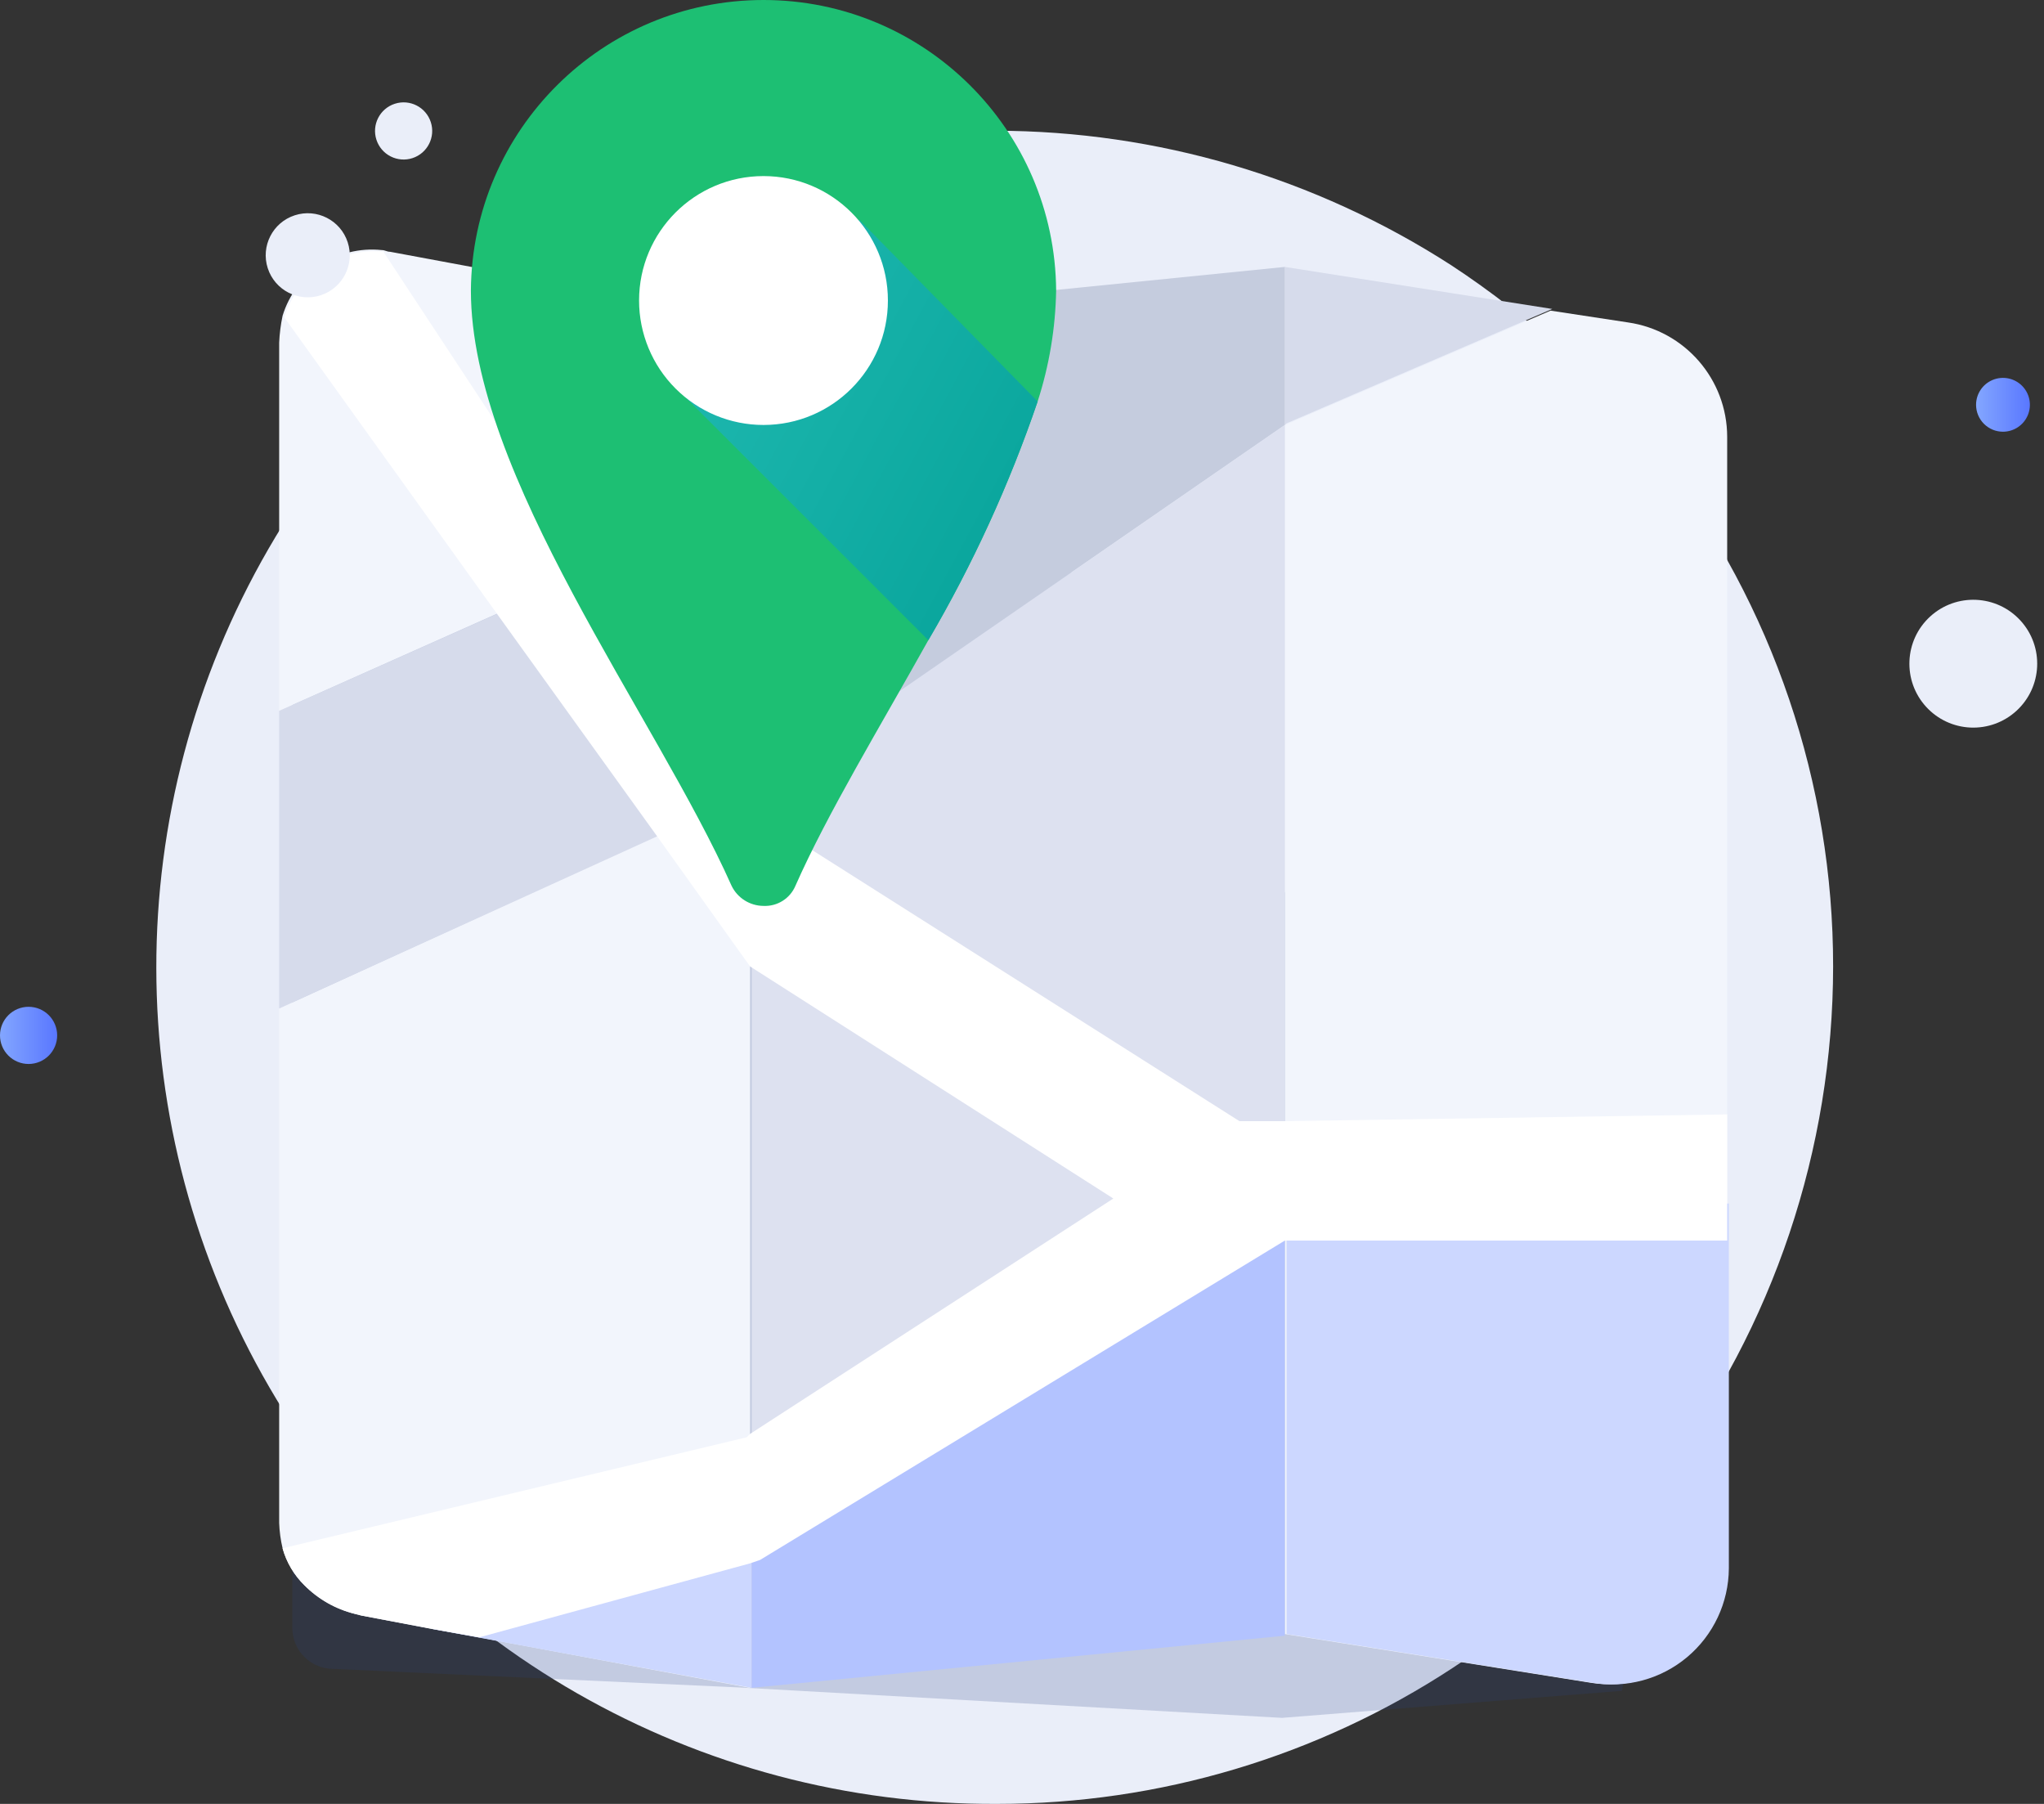 <svg width="119" height="105" viewBox="0 0 119 105" fill="none" xmlns="http://www.w3.org/2000/svg">
<rect x="0" y="0" width="119" height="105" fill="#333333" stroke="none"/>
<path d="M106.723 56.255C106.715 66.889 103.244 77.231 96.834 85.717C93.419 90.16 89.281 93.998 84.595 97.071C76.713 102.244 67.491 105 58.064 104.999C40.616 105.095 24.45 95.848 15.687 80.759C6.924 65.671 6.904 47.047 15.634 31.94C24.364 16.832 40.51 7.551 57.959 7.609C67.37 7.621 76.58 10.339 84.49 15.439C89.179 18.511 93.319 22.349 96.736 26.793C103.217 35.247 106.727 45.603 106.723 56.255Z" fill="#EAEEF9"/>
<path opacity="0.2" d="M97.113 85.35L94.424 98.419L74.641 99.992L43.05 98.223L19.423 97.142C18.11 97.153 17.035 96.099 17.02 94.786V25.405C16.991 24.685 17.288 23.991 17.828 23.514C18.368 23.038 19.094 22.829 19.805 22.947L56.106 23.93L97.113 85.35Z" fill="#2B4182"/>
<path d="M74.803 24.736V95.113L92.624 97.951C94.587 98.268 96.59 97.716 98.113 96.438C99.635 95.16 100.527 93.283 100.555 91.295V25.422C100.548 22.077 98.089 19.244 94.778 18.767L90.273 18.081L74.803 24.736Z" fill="#F2F5FC"/>
<path d="M43.766 18.571L60.215 17.005L43.766 29.143V18.571Z" fill="#DDE1F0"/>
<path d="M16.253 19.941V41.377L28.982 35.699L34.562 33.252L43.766 29.141V18.57L22.715 14.656C22.515 14.656 22.421 14.556 22.226 14.556C19.636 14.284 17.216 15.885 16.453 18.375C16.344 18.891 16.277 19.414 16.253 19.941Z" fill="#F2F5FC"/>
<path d="M16.253 58.701V88.652C16.271 89.148 16.338 89.641 16.453 90.124C16.681 90.94 17.12 91.683 17.726 92.276C18.532 93.088 19.547 93.663 20.658 93.937L21.049 94.037L25.162 94.82L27.904 95.31L43.667 98.246V46.172L43.177 46.373L38.279 48.619L16.253 58.701Z" fill="#F2F5FC"/>
<path d="M74.803 24.737V15.537L90.371 17.983L74.903 24.639L74.803 24.737Z" fill="#D6DBEB"/>
<path d="M43.766 46.172V29.142L60.215 17.004L74.802 15.537V24.737L43.766 46.172Z" fill="#C5CCDE"/>
<path d="M43.766 46.173L16.253 58.701V41.376L43.766 29.142V46.173Z" fill="#D6DBEB"/>
<path d="M44.549 87.379L43.766 87.674V46.172L74.802 24.736V70.055H70.297L44.549 87.379Z" fill="#DDE1F0"/>
<path d="M100.652 70.055V91.295C100.639 93.288 99.752 95.174 98.225 96.456C96.699 97.737 94.687 98.283 92.722 97.951L74.901 95.113V70.055H100.652Z" fill="#CCD7FF"/>
<path d="M43.766 87.673V98.244L25.163 94.818L43.766 87.673Z" fill="#CCD7FF"/>
<path d="M44.549 87.376L70.297 70.055H74.802V95.21L43.766 98.244V87.676L44.549 87.376Z" fill="#B3C3FF"/>
<path d="M16.449 90.121C16.678 90.938 17.116 91.68 17.722 92.274C18.529 93.087 19.543 93.662 20.654 93.938L21.046 94.038L25.159 94.815L27.901 95.305L43.664 91L44.252 90.799L74.803 72.209H100.554V64.867L74.803 65.259H72.16L43.766 47.25L43.276 46.466L34.566 33.25L22.324 14.656C19.734 14.383 17.314 15.982 16.549 18.472L28.984 35.797L38.285 48.717L43.67 56.254L64.817 69.762L43.668 83.465L43.473 83.66L16.449 90.121Z" fill="white"/>
<path d="M18.673 17.186C19.958 16.768 20.661 15.387 20.243 14.102C19.826 12.817 18.445 12.114 17.16 12.532C15.875 12.949 15.172 14.33 15.589 15.615C16.007 16.9 17.387 17.603 18.673 17.186Z" fill="#EAEEF9"/>
<path d="M24.017 9.203C24.889 8.917 25.365 7.978 25.08 7.106C24.795 6.233 23.857 5.756 22.984 6.04C22.111 6.324 21.632 7.261 21.915 8.134C22.051 8.555 22.349 8.905 22.744 9.105C23.138 9.306 23.596 9.341 24.017 9.203Z" fill="#EAEEF9"/>
<path d="M1.665 61.931C2.584 61.93 3.328 61.185 3.328 60.266C3.328 59.347 2.582 58.603 1.664 58.603C0.745 58.603 1.66321e-07 59.348 0 60.267C-7.9913e-08 60.709 0.175 61.132 0.488 61.444C0.8 61.756 1.223 61.931 1.665 61.931Z" fill="url(#paint0_linear_0_4343)"/>
<path d="M117.394 41.377C118.91 39.99 119.016 37.638 117.63 36.121C116.243 34.605 113.89 34.499 112.374 35.885C110.857 37.271 110.751 39.624 112.137 41.141C112.802 41.87 113.73 42.305 114.716 42.349C115.703 42.393 116.666 42.044 117.394 41.377Z" fill="#EAEEF9"/>
<path d="M116.611 25.129C117.245 25.129 117.817 24.748 118.059 24.162C118.302 23.576 118.168 22.902 117.72 22.454C117.272 22.006 116.598 21.872 116.012 22.115C115.426 22.357 115.045 22.929 115.045 23.563C115.045 23.978 115.21 24.377 115.504 24.67C115.797 24.964 116.196 25.129 116.611 25.129Z" fill="url(#paint1_linear_0_4343)"/>
<path d="M59.431 12.112C60.065 12.112 60.637 11.731 60.88 11.145C61.123 10.56 60.989 9.886 60.541 9.437C60.093 8.989 59.419 8.855 58.833 9.097C58.248 9.34 57.866 9.911 57.866 10.545C57.866 11.41 58.566 12.111 59.431 12.112Z" fill="#EAEEF9"/>
<path d="M61.488 16.906C61.449 19.101 61.086 21.278 60.411 23.367C58.762 28.202 56.63 32.858 54.046 37.265C51.207 42.355 48.171 47.347 46.311 51.556C45.999 52.299 45.256 52.767 44.451 52.73C43.657 52.726 42.935 52.27 42.59 51.556C38.186 41.67 27.415 27.673 27.415 16.906C27.487 7.548 35.093 0 44.451 0C53.81 0 61.416 7.548 61.488 16.906Z" fill="#1DBF73"/>
<path d="M60.411 23.367C58.762 28.202 56.63 32.858 54.047 37.265L39.458 22.681L45.823 16.613L50.032 12.796L60.411 23.367Z" fill="url(#paint2_linear_0_4343)"/>
<path d="M44.452 24.736C48.452 24.735 51.694 21.492 51.693 17.491C51.693 13.491 48.449 10.249 44.449 10.249C40.448 10.25 37.206 13.494 37.206 17.494C37.207 19.415 37.97 21.258 39.329 22.616C40.688 23.974 42.531 24.737 44.452 24.736Z" fill="white"/>
<defs>
<linearGradient id="paint0_linear_0_4343" x1="0" y1="61.928" x2="3.235" y2="61.928" gradientUnits="userSpaceOnUse">
<stop stop-color="#83A6FF"/>
<stop offset="1" stop-color="#5A78FF"/>
</linearGradient>
<linearGradient id="paint1_linear_0_4343" x1="115.073" y1="25.069" x2="118.113" y2="25.069" gradientUnits="userSpaceOnUse">
<stop stop-color="#83A6FF"/>
<stop offset="1" stop-color="#5A78FF"/>
</linearGradient>
<linearGradient id="paint2_linear_0_4343" x1="37.261" y1="26.698" x2="54.445" y2="35.935" gradientUnits="userSpaceOnUse">
<stop stop-color="#1DB7AE"/>
<stop offset="1" stop-color="#0BA79E"/>
</linearGradient>
</defs>
</svg>
